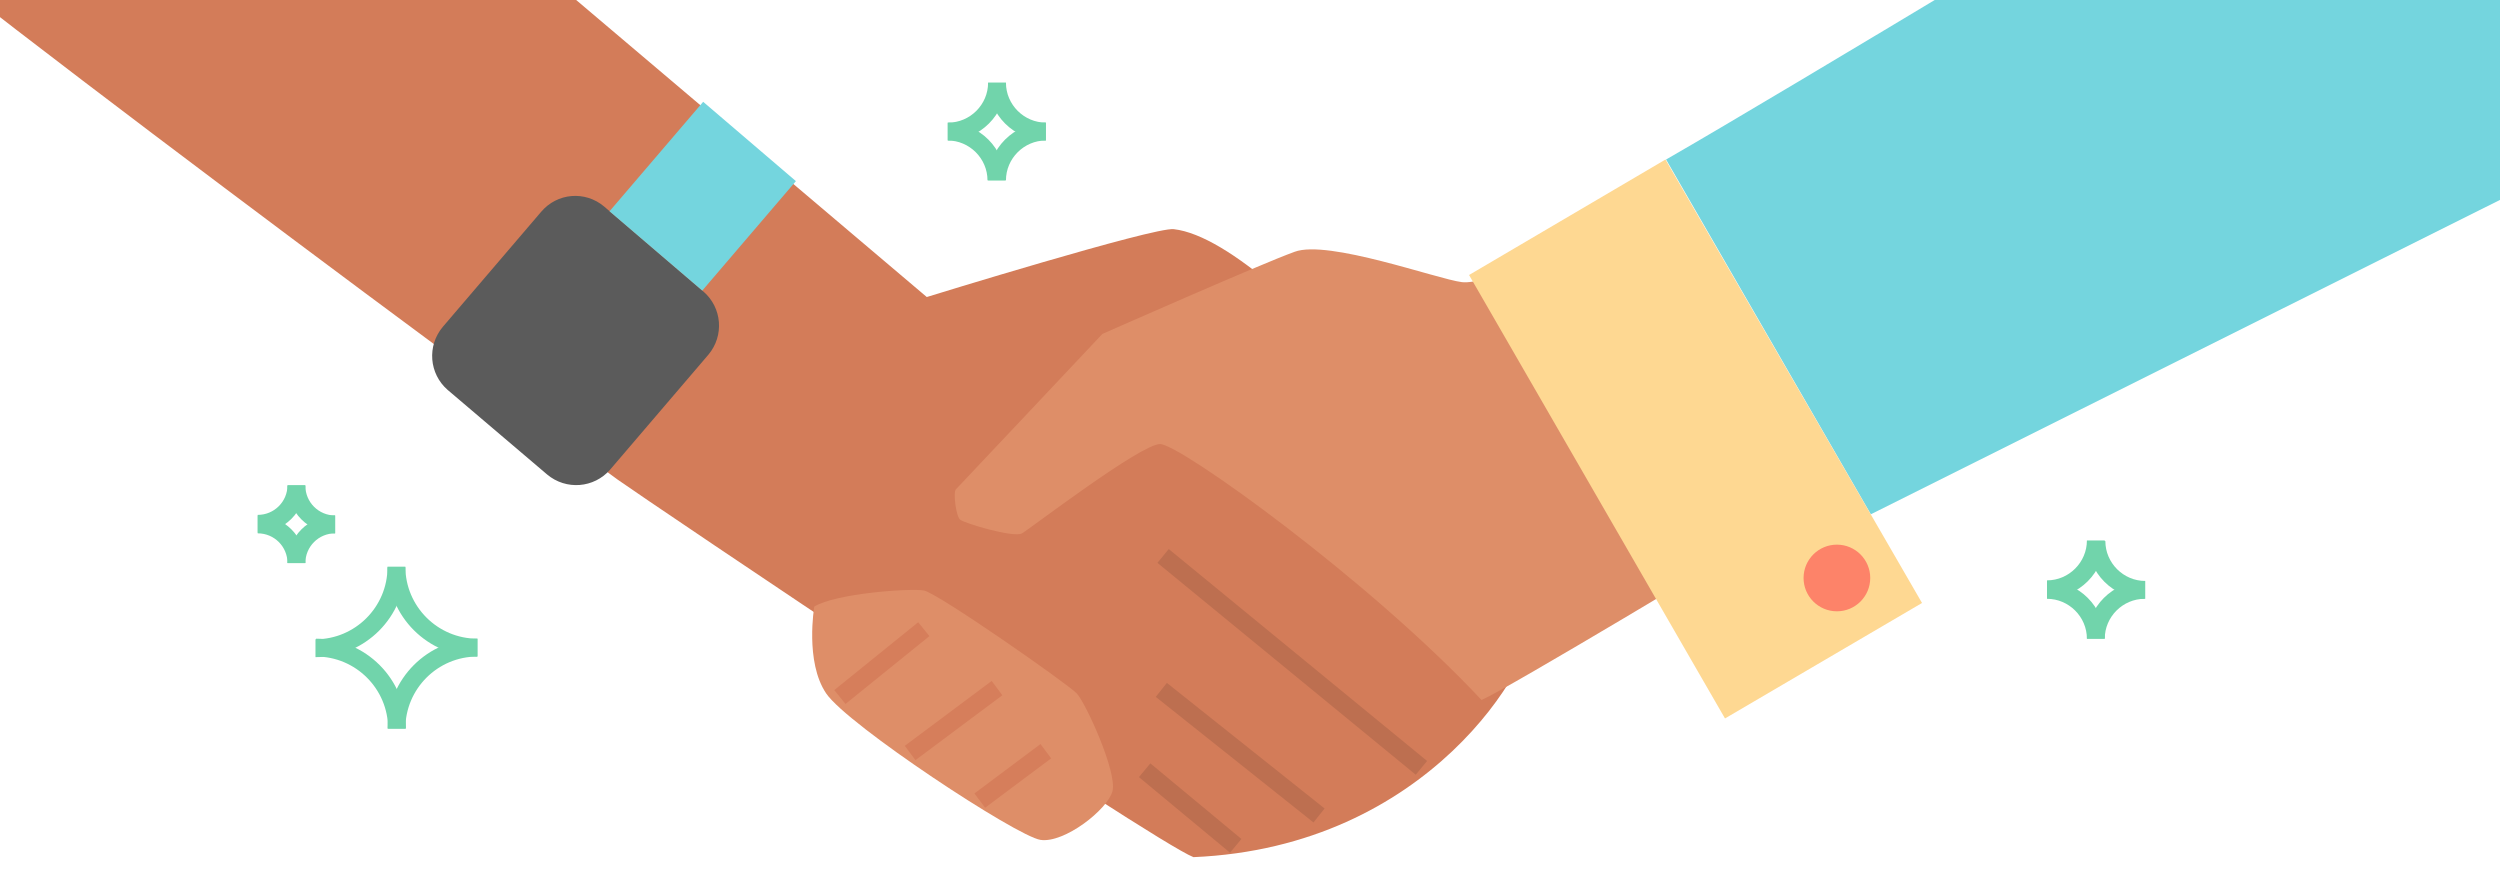 <?xml version="1.0" encoding="utf-8"?>
<!-- Generator: Adobe Illustrator 24.0.0, SVG Export Plug-In . SVG Version: 6.00 Build 0)  -->
<svg version="1.1" baseProfile="tiny" id="Layer_1" xmlns="http://www.w3.org/2000/svg" xmlns:xlink="http://www.w3.org/1999/xlink"
	 x="0px" y="0px" width="420px" height="150px" viewBox="0 0 420 150" xml:space="preserve">
<title>handshake-colour</title>
<path fill="#D37C59" d="M-32.5-23.7C-21.9-11.8,98.6,76.9,103.8,80.6s89.8,60.7,96.7,63.4c39.6-1.7,57.3-32.4,57.3-40.2
	s-42.2-63.2-60.6-65.3c-3.3-0.4-41.5,11.4-41.5,11.4L71.3-21.6c-10.2-8.3-24.2-19.3-24.2-19.3l-31.1-5.7"/>
<path fill="#DE8E68" d="M264.1,40.5c-2.1,1.3-14.4,7.4-18.5,6.9c-4.1-0.5-22.5-7.2-28.1-5.1c-5.6,2-32.3,13.8-32.3,13.8
	s-24.1,25.6-24.6,26.1c-0.5,0.5,0,4.5,0.7,5.1c0.7,0.6,9,3.1,10.4,2.3c1.4-0.8,19.9-15,23.2-15c3.3,0,35.1,22.8,54,43
	c4.4-1.9,44.6-26.1,44.6-26.1L264.1,40.5z"/>
<path fill="#DE8E68" d="M136.8,101.9c0,0-1.6,9.3,2,14.6c3.6,5.3,32,24,36,24.6s11.3-5.1,12.1-8.2c0.8-3.2-4.5-14.8-6-16.4
	c-1.5-1.6-23.4-16.9-25.7-17.3C152.8,98.8,140.4,99.7,136.8,101.9z"/>
<line fill="none" stroke="#D67E5B" stroke-width="3" stroke-miterlimit="10" x1="141.1" y1="117.1" x2="155.2" y2="105.7"/>
<line fill="none" stroke="#D67E5B" stroke-width="3" stroke-miterlimit="10" x1="152.9" y1="126.5" x2="167.5" y2="115.6"/>
<line fill="none" stroke="#D67E5B" stroke-width="3" stroke-miterlimit="10" x1="164.6" y1="134.5" x2="175.7" y2="126.2"/>
<line fill="none" stroke="#BD6F50" stroke-width="3" stroke-miterlimit="10" x1="238.8" y1="129" x2="195.4" y2="93.4"/>
<line fill="none" stroke="#BD6F50" stroke-width="3" stroke-miterlimit="10" x1="221.6" y1="137" x2="195.1" y2="115.9"/>
<line fill="none" stroke="#BD6F50" stroke-width="3" stroke-miterlimit="10" x1="207.6" y1="142.1" x2="192.3" y2="129.4"/>
<path fill="#5B5B5B" d="M101.5,34.7L118.2,49c3.1,2.7,3.5,7.4,0.8,10.6l-16.5,19.3c-2.7,3.1-7.4,3.5-10.6,0.8L75.2,65.5
	c-3.1-2.7-3.5-7.4-0.8-10.6l16.5-19.3C93.6,32.4,98.3,32,101.5,34.7z"/>
<rect x="105.9" y="22.7" transform="matrix(0.65 -0.76 0.76 0.65 16.314 101.224)" fill="#74D5DE" width="24.2" height="20.5"/>
<path fill="#74D5DE" d="M372.2-28.5l-5.7,3.5c0,0-65.9,39.9-86.6,51.8l34.4,59.6l151.1-75.5L372.2-28.5z"/>
<polygon fill="#FED892" points="246.8,46.2 279.8,26.8 322.9,101.3 289.8,120.7 "/>
<circle fill="#FD8369" cx="308.6" cy="97.1" r="5.6"/>
<g>
	<path fill="none" stroke="#71D4AB" stroke-width="3" stroke-miterlimit="10" d="M66.6,95.3c0,7.5-6.1,13.6-13.6,13.6"/>
	<path fill="none" stroke="#71D4AB" stroke-width="3" stroke-miterlimit="10" d="M80.2,108.8c-7.5,0-13.6-6.1-13.6-13.6"/>
	<path fill="none" stroke="#71D4AB" stroke-width="3" stroke-miterlimit="10" d="M66.6,122.4c0-7.5,6.1-13.6,13.6-13.6"/>
	<path fill="none" stroke="#71D4AB" stroke-width="3" stroke-miterlimit="10" d="M53.1,108.8c7.5,0,13.6,6.1,13.6,13.6"/>
</g>
<g>
	<path fill="none" stroke="#71D4AB" stroke-width="3" stroke-miterlimit="10" d="M167.5,13.9c0,4.5-3.7,8.2-8.2,8.2"/>
	<path fill="none" stroke="#71D4AB" stroke-width="3" stroke-miterlimit="10" d="M175.7,22.1c-4.5,0-8.2-3.7-8.2-8.2"/>
	<path fill="none" stroke="#71D4AB" stroke-width="3" stroke-miterlimit="10" d="M167.5,30.3c0-4.5,3.7-8.2,8.2-8.2"/>
	<path fill="none" stroke="#71D4AB" stroke-width="3" stroke-miterlimit="10" d="M159.2,22.1c4.5,0,8.2,3.7,8.2,8.2"/>
</g>
<g>
	<path fill="none" stroke="#71D4AB" stroke-width="3" stroke-miterlimit="10" d="M49.8,81.5c0,3.6-2.9,6.5-6.5,6.5"/>
	<path fill="none" stroke="#71D4AB" stroke-width="3" stroke-miterlimit="10" d="M56.3,88.1c-3.6,0-6.5-2.9-6.5-6.5"/>
	<path fill="none" stroke="#71D4AB" stroke-width="3" stroke-miterlimit="10" d="M49.8,94.6c0-3.6,2.9-6.5,6.5-6.5"/>
	<path fill="none" stroke="#71D4AB" stroke-width="3" stroke-miterlimit="10" d="M43.3,88.1c3.6,0,6.5,2.9,6.5,6.5"/>
</g>
<g>
	<path fill="none" stroke="#71D4AB" stroke-width="3" stroke-miterlimit="10" d="M352.1,90.8c0,4.5-3.7,8.2-8.2,8.2"/>
	<path fill="none" stroke="#71D4AB" stroke-width="3" stroke-miterlimit="10" d="M360.4,99.1c-4.5,0-8.2-3.7-8.2-8.2"/>
	<path fill="none" stroke="#71D4AB" stroke-width="3" stroke-miterlimit="10" d="M352.1,107.3c0-4.5,3.7-8.2,8.2-8.2"/>
	<path fill="none" stroke="#71D4AB" stroke-width="3" stroke-miterlimit="10" d="M343.9,99.1c4.5,0,8.2,3.7,8.2,8.2"/>
</g>
</svg>
